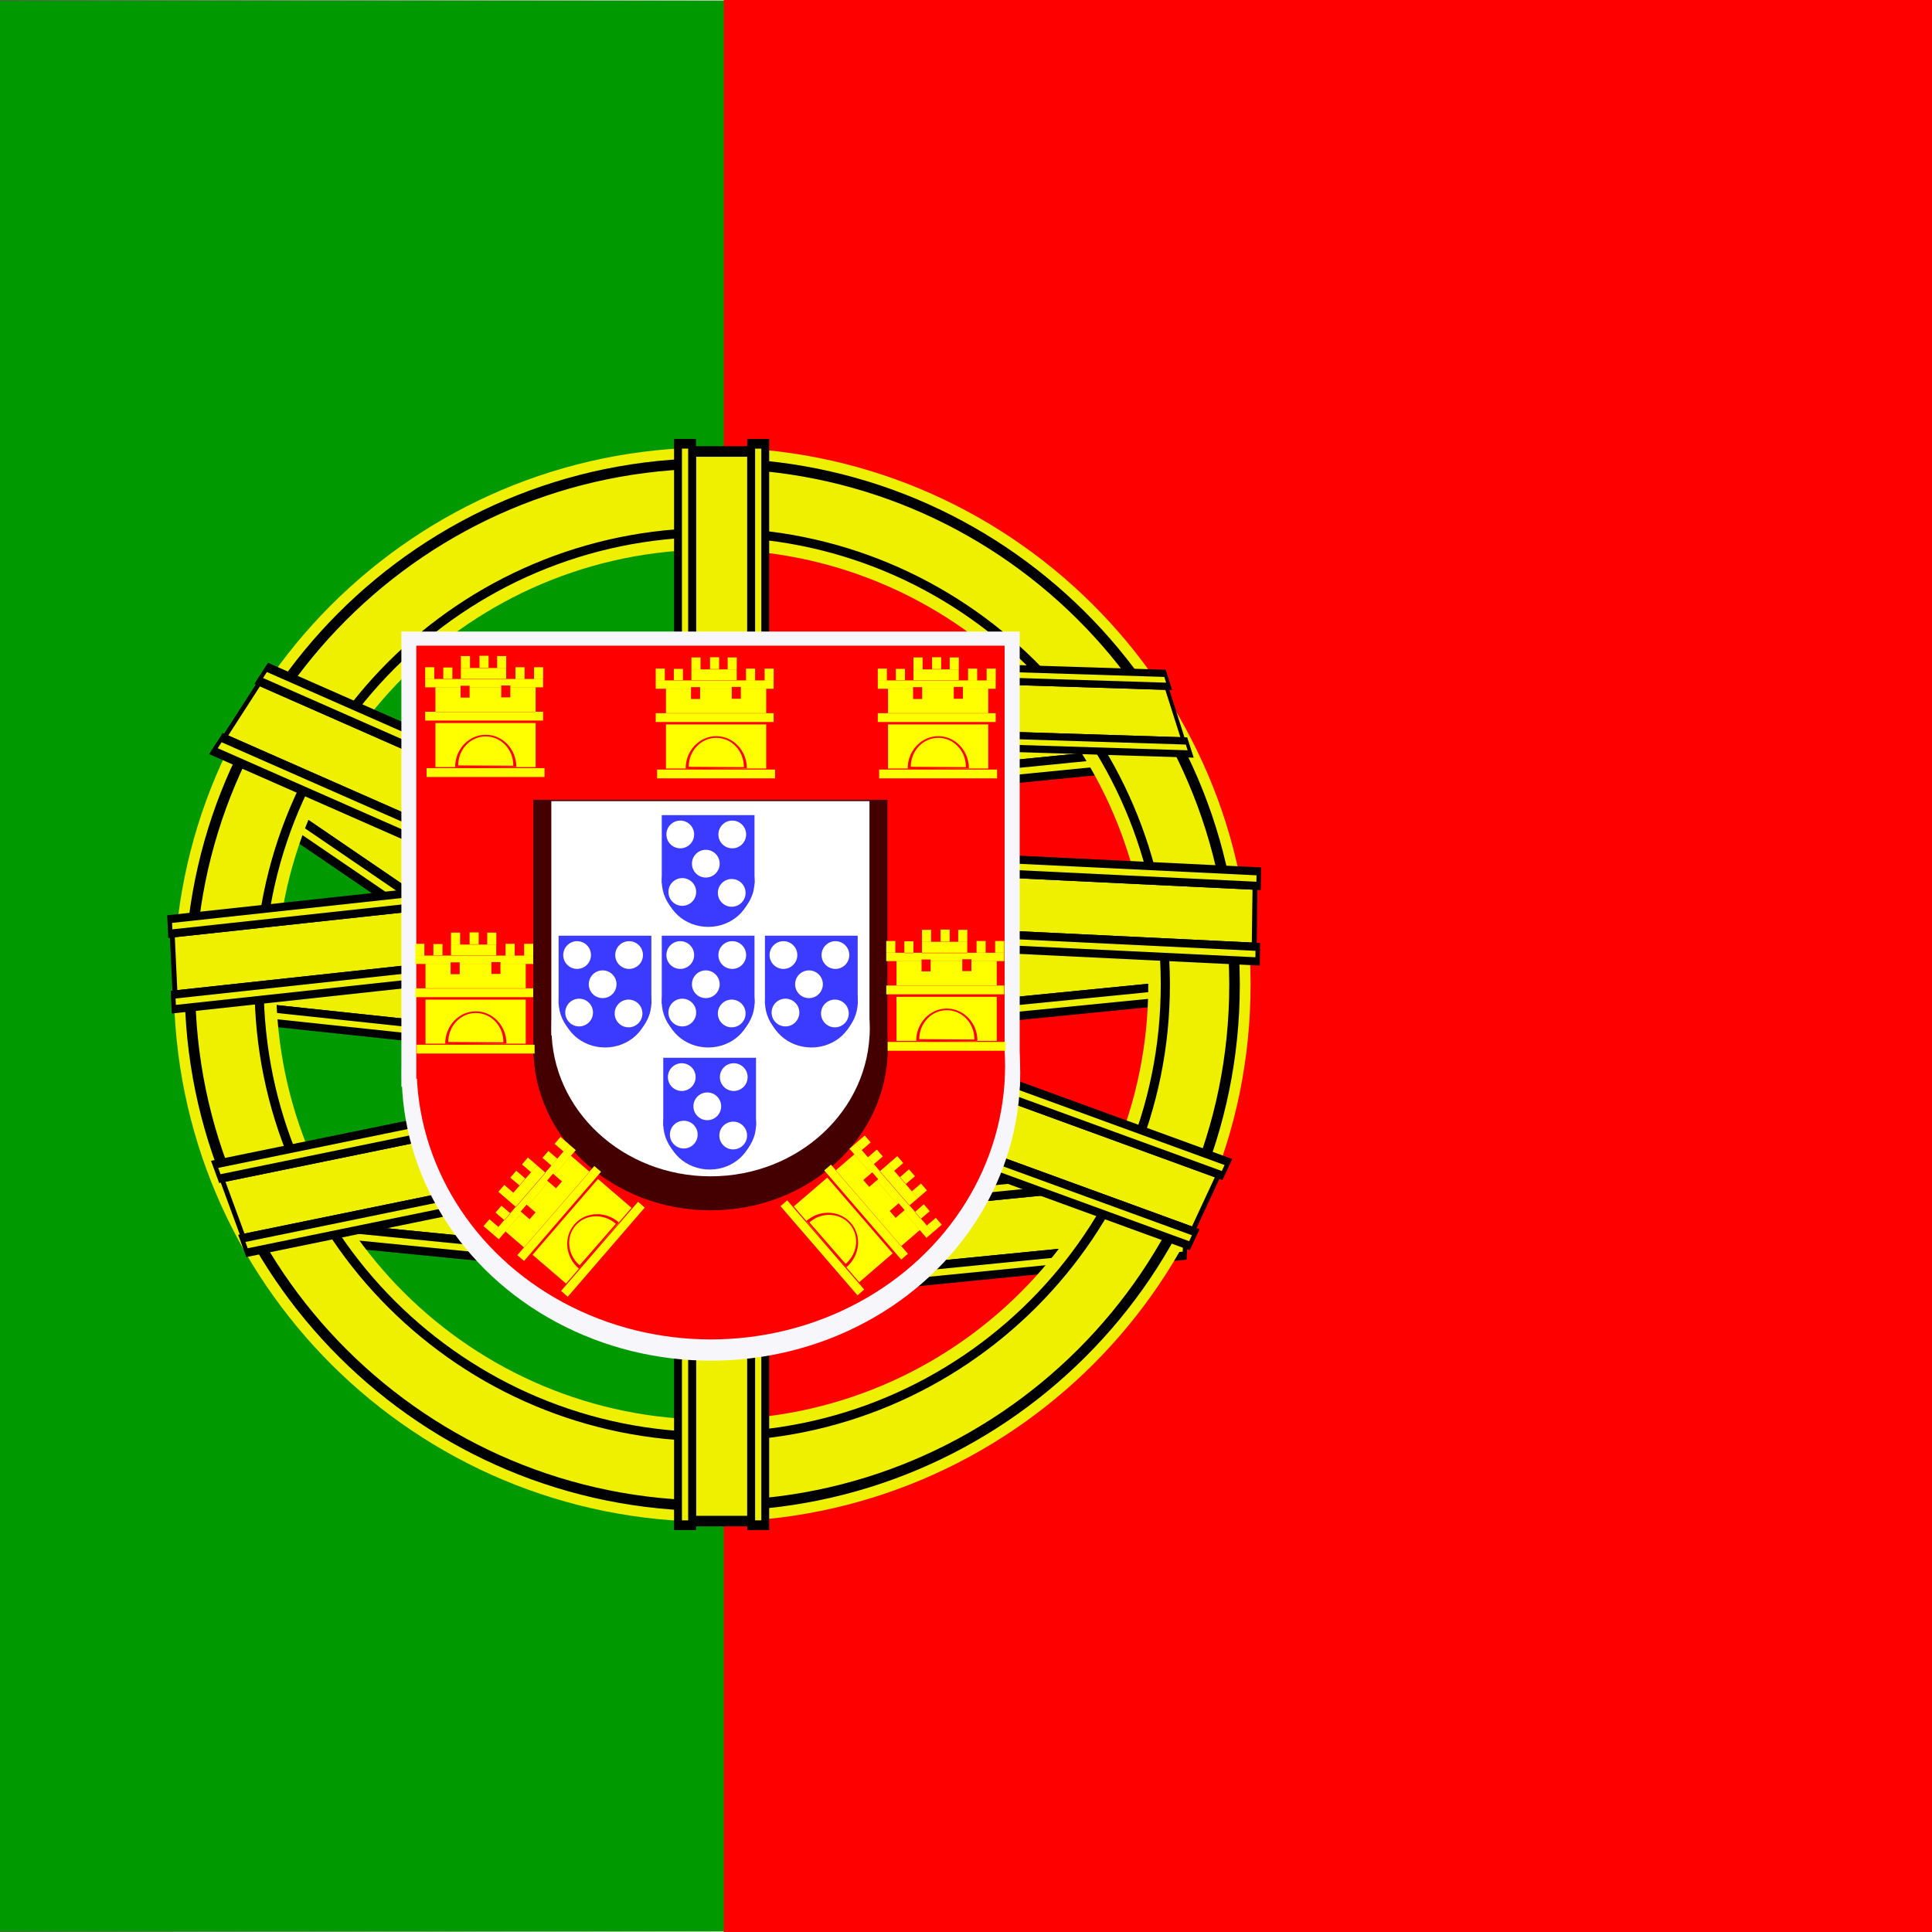 <svg xmlns="http://www.w3.org/2000/svg" height="512" width="512" version="1"><rect width="100%" height="100%" fill="#333333" stroke="none"/><defs><linearGradient id="b" y2="-5035.4" gradientUnits="userSpaceOnUse" y1="-5035.4" gradientTransform="matrix(.08 0 0 .133 -143.77 670.73)" x2="4203.4" x1="359.59"><stop offset="0"/><stop stop-color="#fff" offset="1"/></linearGradient><clipPath id="a"><path fill-opacity=".67" d="M0 0h512v512H0z"/></clipPath></defs><g clip-path="url(#a)"><path stroke="url(#b)" stroke-width=".138" fill="#090" d="M-114.94.065h307.43v511.87h-307.43z"/><path fill-rule="evenodd" fill="red" d="M191.82 0h461.15v512H191.82z"/><g fill-rule="evenodd" stroke-width="1pt"><path d="M175.295 193.867l-.947 19.079 128.254-12.687.947-19.08z"/><path fill="#efef00" d="M176.442 195.967l-.725 14.611 125.738-12.438.725-14.611z"/><path d="M174.634 189.913l-.31 6.262 129.548-12.815.31-6.262z"/><path fill="#efef00" d="M175.673 192.046l-.088 1.774 127.246-12.587.088-1.775z"/><path d="M173.6 210.786l-.311 6.263 129.548-12.815.31-6.262z"/><path fill="#efef00" d="M174.638 212.92l-.088 1.774 127.246-12.588.088-1.774z"/><path d="M194.682 254.795l-.946 19.079 128.254-12.687.946-19.08z"/><path fill="#efef00" d="M195.83 256.895l-.725 14.611 125.738-12.438.724-14.611z"/><path d="M194.022 250.84l-.31 6.263 129.548-12.815.31-6.262z"/><path fill="#efef00" d="M195.06 252.974l-.087 1.774 127.246-12.587.088-1.774z"/><path d="M192.987 271.714l-.31 6.263 129.547-12.815.31-6.262z"/><path fill="#efef00" d="M194.026 273.847l-.088 1.775 127.245-12.587.088-1.775z"/><path d="M186.925 323.458l-.946 19.08 128.254-12.687.946-19.08z"/><path fill="#efef00" d="M188.072 325.559l-.724 14.61 125.738-12.437.724-14.611z"/><path d="M186.265 319.504l-.31 6.263 129.547-12.815.311-6.262z"/><path fill="#efef00" d="M187.304 321.637l-.088 1.775 127.246-12.588.087-1.774z"/><g><path d="M185.23 340.378l-.31 6.262 129.547-12.814.31-6.263z"/><path fill="#efef00" d="M186.269 342.511l-.088 1.774 127.245-12.587.088-1.774z"/></g><g><path d="M202.347 318.623l.946 19.079L75.04 325.015l-.946-19.079z"/><path fill="#efef00" d="M201.2 320.723l.725 14.611-125.739-12.438-.724-14.611z"/><path d="M203.007 314.669l.31 6.262L73.77 308.116l-.31-6.262z"/><path fill="#efef00" d="M201.968 316.802l.088 1.774-127.245-12.587-.088-1.774z"/><g><path d="M204.042 335.543l.311 6.262L74.805 328.99l-.31-6.262z"/><path fill="#efef00" d="M203.004 337.676l.088 1.774-127.246-12.587-.088-1.775z"/></g></g><g><path d="M193.392 263.424l-5.644 17.204-136.757-14.554 5.644-17.203z"/><path fill="#efef00" d="M191.393 265.287l-4.322 13.175-134.074-14.268 4.322-13.175z"/><path d="M195.505 259.88l-1.853 5.646-138.137-14.7 1.852-5.647z"/><path fill="#efef00" d="M193.613 261.775l-.524 1.6-135.683-14.44.525-1.6z"/><g><path d="M189.33 278.702l-1.852 5.646-138.138-14.7L51.193 264z"/><path fill="#efef00" d="M187.439 280.597l-.525 1.6-135.682-14.44.525-1.6z"/></g></g><g><path d="M176.588 260.675l-13.908 14.717-100.57-68.647 13.907-14.717z"/><path fill="#efef00" d="M173.98 261.718l-10.65 11.27-98.599-67.3 10.652-11.27z"/><path d="M180.207 258.02l-4.565 4.83-101.585-69.34 4.565-4.83z"/><path fill="#efef00" d="M177.667 259.137l-1.293 1.369-99.78-68.107 1.293-1.37z"/><g><path d="M164.99 274.121l-4.564 4.831-101.585-69.34 4.564-4.83z"/><path fill="#efef00" d="M162.451 275.239l-1.293 1.368-99.78-68.107 1.293-1.369z"/></g></g><g><path d="M304.306 260.935c.049 63.648-51.68 115.303-115.468 115.303-63.79.101-115.602-51.472-115.653-115.118-.154-63.65 51.493-115.386 115.282-115.489 63.79-.202 115.684 51.29 115.84 114.933.002.129.002.238.002.367zm27.108 0c.06 78.578-63.803 142.346-142.55 142.346-78.753.125-142.727-63.547-142.779-142.12-.19-78.58 63.572-142.45 142.324-142.573 78.753-.25 142.819 63.321 143.005 141.893.003.16.003.294.003.454z" fill="#efef00"/><path d="M328.56 260.938c.06 77.006-62.526 139.5-139.7 139.5-77.178.121-139.87-62.277-139.932-139.278-.186-77.008 62.302-139.6 139.487-139.722 77.179-.244 139.963 62.055 140.145 139.055.004.157.004.29.004.445zm-2.796 0c.058 75.466-61.276 136.712-136.906 136.712-75.634.119-137.067-61.03-137.128-136.5-.183-75.468 61.054-136.813 136.693-136.934 75.635-.24 137.159 60.812 137.341 136.277.003.154.003.283.003.436z"/><path d="M310.036 260.933c.051 66.804-54.242 121.018-121.19 121.018-66.954.106-121.34-54.025-121.393-120.825-.162-66.805 54.047-121.105 121.006-121.21 66.953-.212 121.42 53.833 121.577 120.632.003.136.003.25.003.385zm-2.425 0c.05 65.468-53.158 118.6-118.768 118.6-65.613.103-118.907-52.945-118.96-118.416-.159-65.468 52.965-118.686 118.583-118.792 65.614-.208 118.986 52.756 119.145 118.223.002.133.002.245.002.377z"/></g><g><path d="M182.39 118.24h17.718v286.274h-17.719z"/><path fill="#efef00" d="M184.455 121.046h13.57v280.659h-13.57z"/><path d="M178.638 116.319h5.816v289.163h-5.816z"/><path fill="#efef00" d="M180.725 118.886h1.647V402.91h-1.647z"/><g><path d="M198.023 116.319h5.816v289.163h-5.816z"/><path fill="#efef00" d="M200.11 118.886h1.647V402.91h-1.647z"/></g></g><g><path d="M183.991 285.455l6.58 17.937-126.246 25.88-6.58-17.937z"/><path fill="#efef00" d="M183.52 287.8l5.04 13.736L64.79 326.91l-5.04-13.737z"/><path d="M183.445 281.483l2.16 5.888-127.521 26.141-2.16-5.887z"/><path fill="#efef00" d="M183.088 283.828l.612 1.668-125.255 25.677-.612-1.668z"/><g><path d="M190.645 301.108l2.16 5.887-127.521 26.142-2.16-5.888z"/><path fill="#efef00" d="M190.287 303.452l.612 1.668-125.254 25.677-.612-1.668z"/></g></g><g><path d="M177.3 232.037l.853 18.303L45.79 264.684l-.853-18.303z"/><path fill="#efef00" d="M176.102 234.312l.653 14.017L46.988 262.39l-.654-14.017z"/><path d="M178.007 228.066l.28 6.008-133.7 14.488-.28-6.008z"/><path fill="#efef00" d="M176.92 230.35l.08 1.702-131.324 14.231-.08-1.702z"/><g><path d="M178.941 248.09l.28 6.008-133.7 14.489-.28-6.008z"/><path fill="#efef00" d="M177.855 250.375l.079 1.702-131.324 14.23-.08-1.701z"/></g></g><g><path d="M180.547 228.512l-10.97 17.01-111.474-49.095 10.97-17.011z"/><path fill="#efef00" d="M178.175 230.014l-8.4 13.027-109.289-48.133 8.402-13.027z"/><path d="M183.618 225.24l-3.6 5.583-112.6-49.591 3.6-5.584z"/><path fill="#efef00" d="M181.326 226.803l-1.02 1.582-110.598-48.71 1.02-1.582z"/><g><path d="M171.616 243.851l-3.6 5.583-112.6-49.591 3.6-5.584z"/><path fill="#efef00" d="M169.324 245.414l-1.02 1.582-110.598-48.71 1.02-1.582z"/></g></g><g><path d="M333.26 233.7l-.237 18.293-133.03-6.447.238-18.293z"/><path fill="#efef00" d="M331.928 235.77l-.182 14.009-130.42-6.32.183-14.01z"/><path d="M334.203 229.871l-.078 6.004-134.372-6.512.078-6.004z"/><path fill="#efef00" d="M332.982 231.967l-.022 1.701-131.984-6.396.022-1.701z"/><g><path d="M333.943 249.884l-.078 6.004-134.371-6.512.078-6.004z"/><path fill="#efef00" d="M332.722 251.98l-.022 1.702-131.983-6.397.022-1.7z"/></g></g><g><path d="M309.29 180.938l5.211 16.38-109.838-3.458-5.212-16.38z"/><path fill="#efef00" d="M308.82 182.814l3.992 12.545-107.684-3.39-3.992-12.545z"/><path d="M308.923 177.493l1.71 5.377-110.946-3.493-1.71-5.377z"/><path fill="#efef00" d="M308.551 179.391l.485 1.523-108.975-3.43-.484-1.524z"/><g><path d="M314.625 195.415l1.711 5.376-110.947-3.493-1.71-5.376z"/><path fill="#efef00" d="M314.254 197.313l.485 1.523-108.975-3.431-.485-1.523z"/></g></g><g><path d="M324.062 310.45l-7.91 17-122.443-44.675 7.91-17z"/><path fill="#efef00" d="M321.94 311.995l-6.059 13.018-120.04-43.799 6.057-13.018z"/><path d="M326.558 307.151l-2.596 5.58-123.679-45.126 2.597-5.58z"/><path fill="#efef00" d="M324.529 308.753l-.736 1.58-121.48-44.324.735-1.58z"/><g><path d="M317.904 325.75l-2.596 5.58-123.679-45.126 2.596-5.58z"/><path fill="#efef00" d="M315.874 327.351l-.735 1.58-121.48-44.323.735-1.58z"/></g></g><g><g fill="#f6f6fb"><g transform="matrix(.103 0 0 .103 194.011 903.507)"><path d="M-850.89-7147h1590.9v1171.1h-1590.9z"/><ellipse transform="matrix(1.075 0 0 1.063 -3130.4 -10547)" cx="2861.4" rx="740.21" cy="4267.3" ry="696.02"/></g><g transform="matrix(.103 0 0 .103 -421.99 546.548)"><path d="M5478.8-3340.7h859.09v632.38H5478.8z"/><ellipse transform="matrix(.58 0 0 .574 4247.9 -5088.5)" cx="2861.4" rx="740.21" cy="4267.3" ry="696.02"/></g></g><g fill="red"><g transform="matrix(.098 0 0 .098 193.712 871.517)"><path d="M-850.89-7147h1590.9v1171.1h-1590.9z"/><ellipse transform="matrix(1.075 0 0 1.063 -3130.4 -10547)" cx="2861.4" rx="740.21" cy="4267.3" ry="696.02"/></g><g transform="matrix(.098 0 0 .098 -391.49 532.406)"><path d="M5478.8-3340.7h859.09v632.38H5478.8z"/><ellipse transform="matrix(.58 0 0 .574 4247.9 -5088.5)" cx="2861.4" rx="740.21" cy="4267.3" ry="696.02"/></g></g><g fill="#400"><g transform="matrix(.059 0 0 .058 191.522 626.471)"><path d="M-850.89-7147h1590.9v1171.1h-1590.9z"/><ellipse transform="matrix(1.075 0 0 1.063 -3130.4 -10547)" cx="2861.4" rx="740.21" cy="4267.3" ry="696.02"/></g><g transform="matrix(.059 0 0 .058 -157.75 424.076)"><path d="M5478.8-3340.7h859.09v632.38H5478.8z"/><ellipse transform="matrix(.58 0 0 .574 4247.9 -5088.5)" cx="2861.4" rx="740.21" cy="4267.3" ry="696.02"/></g></g><g fill="#fff"><g transform="matrix(.053 0 0 .053 191.202 591.1)"><path d="M-850.89-7147h1590.9v1171.1h-1590.9z"/><ellipse transform="matrix(1.075 0 0 1.063 -3130.4 -10547)" cx="2861.4" rx="740.21" cy="4267.3" ry="696.02"/></g><g transform="matrix(.053 0 0 .053 -124.018 408.438)"><path d="M5478.8-3340.7h859.09v632.38H5478.8z"/><ellipse transform="matrix(.58 0 0 .574 4247.9 -5088.5)" cx="2861.4" rx="740.21" cy="4267.3" ry="696.02"/></g></g><g transform="matrix(.103 0 0 .103 -117.945 477.278)"><g fill="#3b3bff"><g transform="matrix(.15 0 0 .15 2979.24 -840.14)"><path d="M-850.89-7147h1590.9v1171.1h-1590.9z"/><ellipse transform="matrix(1.075 0 0 1.063 -3130.4 -10547)" cx="2861.4" rx="740.21" cy="4267.3" ry="696.02"/></g><g transform="matrix(.15 0 0 .15 2084.67 -1359.68)"><path d="M5478.8-3340.7h859.09v632.38H5478.8z"/><ellipse transform="matrix(.58 0 0 .574 4247.9 -5088.5)" cx="2861.4" rx="740.21" cy="4267.3" ry="696.02"/></g><g><g transform="matrix(.14 0 0 .14 2978.805 -886.7)"><path d="M-850.89-7147h1590.9v1171.1h-1590.9z"/><ellipse transform="matrix(1.075 0 0 1.063 -3130.4 -10547)" cx="2861.4" rx="740.21" cy="4267.3" ry="696.02"/></g><g transform="matrix(.14 0 0 .14 2128.964 -1380.263)"><path d="M5478.8-3340.7h859.09v632.38H5478.8z"/><ellipse transform="matrix(.58 0 0 .574 4247.9 -5088.5)" cx="2861.4" rx="740.21" cy="4267.3" ry="696.02"/></g><g transform="matrix(.085 0 0 .085 2975.625 -1243.355)"><path d="M-850.89-7147h1590.9v1171.1h-1590.9z"/><ellipse transform="matrix(1.075 0 0 1.063 -3130.4 -10547)" cx="2861.4" rx="740.21" cy="4267.3" ry="696.02"/></g><g transform="matrix(.085 0 0 .085 2468.404 -1537.934)"><path d="M5478.8-3340.7h859.09v632.38H5478.8z"/><ellipse transform="matrix(.58 0 0 .574 4247.9 -5088.5)" cx="2861.4" rx="740.21" cy="4267.3" ry="696.02"/></g><g><g transform="matrix(.077 0 0 .077 2975.16 -1294.835)"><path d="M-850.89-7147h1590.9v1171.1h-1590.9z"/><ellipse transform="matrix(1.075 0 0 1.063 -3130.4 -10547)" cx="2861.4" rx="740.21" cy="4267.3" ry="696.02"/></g><g transform="matrix(.077 0 0 .077 2517.39 -1560.694)"><path d="M5478.8-3340.7h859.09v632.38H5478.8z"/><ellipse transform="matrix(.58 0 0 .574 4247.9 -5088.5)" cx="2861.4" rx="740.21" cy="4267.3" ry="696.02"/></g></g></g></g><ellipse fill="#fff" transform="translate(-3.782 -7.563)" cx="2903" rx="35.688" cy="-1854.9" ry="35.688"/><ellipse fill="#fff" transform="translate(129.99 -7.563)" cx="2903" rx="35.688" cy="-1854.9" ry="35.688"/><ellipse fill="#fff" transform="translate(61.922 67.595)" cx="2903" rx="35.688" cy="-1854.9" ry="35.688"/><ellipse fill="#fff" transform="translate(1.418 140.39)" cx="2903" rx="35.688" cy="-1854.9" ry="35.688"/><ellipse fill="#fff" transform="translate(128.57 142.75)" cx="2903" rx="35.688" cy="-1854.9" ry="35.688"/></g><path d="M112.68 188.623v2.338h31.248v-2.338H112.68zm2.712-6.452v6.509h26.56v-6.509h-26.56zm-2.344 21.397v2.339h31.248v-2.339h-31.248zm8.374-.723c-.003-4.245 3.266-7.69 7.298-7.69 4.032-.007 7.306 3.433 7.31 7.678v.096m-15.42.339c-.004-4.717 3.63-8.545 8.109-8.545 4.48-.008 8.118 3.814 8.121 8.531v.106m-21.448-11.758v11.691h26.56v-11.69h-26.56zm-2.713-11.66v2.21h31.248v-2.21h-31.248zm-.002-3.12v3.141h2.407v-3.141h-2.407zm28.855 0v3.141h2.407v-3.141h-2.407zm-24.056.063v3.141h2.407v-3.141h-2.407zm19.13-.064v3.142h2.408v-3.142h-2.407zm-14.459-2.96v3.141h2.408v-3.141h-2.408zm9.598-.001v3.142h2.407v-3.142h-2.407zm-4.673-.063v3.142h2.408v-3.142h-2.408zm-4.931 3.228v3.003h11.997v-3.003H122.14z" fill="#ff0"/><g fill="red"><path d="M122.043 181.73h2.407v3.14h-2.407zM132.84 181.665h2.407v3.142h-2.407z"/></g><path d="M232.621 188.997v2.338h31.247v-2.338h-31.247zm2.711-6.452v6.509h26.56v-6.509h-26.56zm-2.343 21.398v2.338h31.247v-2.338H232.99zm8.373-.724c-.003-4.245 3.267-7.69 7.298-7.69 4.032-.007 7.307 3.433 7.31 7.678v.096m-15.42.339c-.003-4.717 3.63-8.545 8.11-8.545 4.479-.008 8.117 3.814 8.12 8.531v.107m-21.448-11.759v11.692h26.56v-11.692h-26.56zm-2.712-11.66v2.21h31.247v-2.21H232.62zm-.003-3.12v3.141h2.408v-3.141h-2.408zm28.855 0v3.141h2.408v-3.141h-2.408zm-24.056.063v3.142h2.407v-3.142h-2.407zm19.131-.064v3.142h2.408v-3.142h-2.408zm-14.46-2.96v3.141h2.408v-3.141h-2.407zm9.598 0v3.14h2.408v-3.14h-2.408zm-4.672-.064v3.142h2.407v-3.142h-2.407zm-4.932 3.228v3.003h11.997V177.4h-11.997z" fill="#ff0"/><g fill="red"><path d="M241.973 182.103h2.407v3.142h-2.407zM252.77 182.04h2.407v3.14h-2.407z"/></g><path d="M173.777 188.997v2.338h31.247v-2.338h-31.247zm2.71-6.452v6.509h26.56v-6.509h-26.56zm-2.343 21.398v2.338h31.248v-2.338h-31.248zm8.374-.724c-.003-4.245 3.266-7.69 7.298-7.69 4.032-.007 7.306 3.433 7.31 7.678v.096m-15.42.339c-.003-4.717 3.63-8.545 8.109-8.545 4.48-.008 8.118 3.814 8.121 8.531v.107m-21.448-11.759v11.692h26.56v-11.692h-26.56zm-2.712-11.66v2.21h31.247v-2.21h-31.247zm-.003-3.12v3.141h2.407v-3.141h-2.407zm28.855 0v3.141h2.407v-3.141h-2.407zm-24.056.063v3.142h2.407v-3.142h-2.407zm19.13-.064v3.142h2.408v-3.142h-2.407zm-14.459-2.96v3.141h2.408v-3.141h-2.408zm9.598 0v3.14h2.407v-3.14h-2.407zm-4.673-.064v3.142h2.408v-3.142h-2.408zm-4.931 3.228v3.003h11.997V177.4h-11.997z" fill="#ff0"/><g fill="red"><path d="M183.129 182.103h2.407v3.142h-2.407zM193.925 182.04h2.408v3.14h-2.408z"/></g><path d="M110.057 261.918v2.338h31.247v-2.338h-31.247zm2.711-6.452v6.509h26.56v-6.509h-26.56zm-2.343 21.398v2.338h31.247v-2.338h-31.247zm8.373-.724c-.003-4.245 3.267-7.69 7.298-7.69 4.032-.007 7.307 3.433 7.31 7.678v.096m-15.42.34c-.003-4.718 3.63-8.546 8.11-8.546 4.479-.007 8.117 3.815 8.12 8.531v.107m-21.448-11.758v11.69h26.56v-11.69h-26.56zm-2.712-11.662v2.212h31.247v-2.212h-31.247zm-.003-3.12v3.143h2.408v-3.142h-2.408zm28.855 0v3.143h2.408v-3.142h-2.408zm-24.056.064v3.142h2.407v-3.142h-2.407zm19.131-.064v3.142h2.408v-3.142h-2.408zm-14.46-2.96v3.142h2.408v-3.142h-2.407zm9.598 0v3.14h2.408v-3.14h-2.408zm-4.672-.064v3.142h2.407v-3.142h-2.407zm-4.932 3.228v3.004h11.997v-3.004h-11.997z" fill="#ff0"/><g fill="red"><path d="M119.42 255.03h2.407v3.141h-2.408zM130.216 254.966h2.408v3.141h-2.408z"/></g><path d="M234.873 261.176v2.338h31.247v-2.338h-31.247zm2.71-6.452v6.509h26.56v-6.509h-26.56zm-2.343 21.398v2.338h31.248v-2.338H235.24zm8.374-.724c-.003-4.245 3.266-7.69 7.298-7.69 4.032-.007 7.306 3.433 7.31 7.678v.096m-15.42.34c-.003-4.718 3.63-8.546 8.109-8.546 4.48-.007 8.118 3.815 8.122 8.531v.107m-21.45-11.758v11.69h26.56v-11.69h-26.56zm-2.711-11.662v2.212h31.247v-2.212h-31.247zm-.003-3.12v3.143h2.407v-3.142h-2.407zm28.855 0v3.143h2.407v-3.142h-2.407zm-24.056.064v3.142h2.407v-3.142h-2.407zm19.131-.064v3.142h2.407v-3.142H258.8zm-14.46-2.96v3.142h2.408v-3.142h-2.408zm9.598 0v3.14h2.407v-3.14h-2.407zm-4.673-.064v3.142h2.408v-3.142h-2.408zm-4.931 3.228v3.004h11.997v-3.004h-11.997z" fill="#ff0"/><g fill="red"><path d="M244.225 254.277h2.407v3.142h-2.407zM255.021 254.213h2.408v3.142h-2.408z"/></g><path d="M137.103 332.633l1.775 1.526 20.397-23.62-1.775-1.526-20.397 23.62zm-3.129-6.261l4.942 4.248 17.337-20.076-4.942-4.248-17.337 20.076zm14.717 15.738l1.775 1.527 20.397-23.62-1.775-1.526-20.397 23.62zm4.916-6.801c-3.225-2.769-3.706-7.489-1.075-10.536 2.627-3.052 7.376-3.282 10.601-.514l.073.063m-9.808 11.877c-3.583-3.077-4.119-8.321-1.195-11.707 2.919-3.391 8.196-3.647 11.78-.57.028.024.052.044.08.07m-22.928 8.536l8.877 7.632 17.337-20.077-8.877-7.631-17.337 20.076zm-10.625-5.562l1.68 1.444 20.397-23.62-1.68-1.443-20.397 23.62zm-2.37-2.034l2.386 2.051 1.571-1.82-2.385-2.05-1.572 1.82zm18.836-21.81l2.385 2.05 1.571-1.82-2.385-2.05-1.571 1.82zm-15.655 18.224l2.385 2.05 1.571-1.819-2.385-2.05-1.571 1.82zm12.44-14.503l2.385 2.051 1.571-1.82-2.385-2.05-1.572 1.82zm-11.687 8.998l2.385 2.05 1.572-1.82-2.385-2.05-1.572 1.82zm6.264-7.255l2.386 2.05 1.571-1.82-2.385-2.05-1.572 1.82zm-3.097 3.49l2.385 2.051 1.571-1.82-2.385-2.05-1.571 1.82zm-.769 5.835l2.28 1.96 7.832-9.068-2.28-1.96-7.832 9.068z" fill="#ff0"/><g fill="red"><path d="M137.975 321.062l1.572-1.82 2.385 2.051-1.572 1.82zM144.974 312.86l1.572-1.82 2.385 2.05-1.571 1.82z"/></g><path d="M240.608 332.262l-1.775 1.526-20.397-23.62 1.775-1.526 20.397 23.62zm3.129-6.261l-4.942 4.248-17.337-20.076 4.941-4.248L243.737 326zm-14.717 15.738l-1.775 1.527-20.397-23.62 1.775-1.526 20.397 23.62zm-4.917-6.801c3.226-2.769 3.707-7.489 1.076-10.536-2.627-3.052-7.376-3.282-10.601-.514l-.073.063m9.808 11.877c3.583-3.077 4.118-8.321 1.194-11.707-2.918-3.392-8.195-3.647-11.779-.57a7.31 7.31 0 0 0-.08.069m22.928 8.537l-8.877 7.632-17.337-20.077 8.877-7.631 17.337 20.076zm10.624-5.562l-1.679 1.444-20.397-23.62 1.68-1.443 20.396 23.62zm2.37-2.034l-2.385 2.051-1.571-1.82 2.385-2.05 1.572 1.82zm-18.835-21.81l-2.385 2.05-1.572-1.82 2.386-2.05 1.571 1.82zm15.655 18.224l-2.385 2.05-1.572-1.819 2.386-2.05 1.571 1.82zm-12.44-14.503l-2.385 2.051-1.571-1.82 2.385-2.05 1.571 1.82zm11.687 8.998l-2.386 2.05-1.571-1.82 2.385-2.05 1.572 1.82zm-6.265-7.255l-2.385 2.05-1.571-1.82 2.385-2.05 1.571 1.82zm3.098 3.49l-2.385 2.051-1.572-1.82 2.386-2.05 1.571 1.82zm.769 5.835l-2.28 1.96-7.832-9.068 2.28-1.96 7.832 9.068z" fill="#ff0"/><g fill="red"><path d="M239.735 320.691l-1.572-1.82-2.385 2.051 1.571 1.82zM232.735 312.488l-1.571-1.82-2.385 2.051 1.571 1.82z"/></g><g><g transform="matrix(.103 0 0 .103 -118.34 412.973)"><g fill="#3b3bff"><g transform="matrix(.15 0 0 .15 2979.24 -840.14)"><path d="M-850.89-7147h1590.9v1171.1h-1590.9z"/><ellipse transform="matrix(1.075 0 0 1.063 -3130.4 -10547)" cx="2861.4" rx="740.21" cy="4267.3" ry="696.02"/></g><g transform="matrix(.15 0 0 .15 2084.67 -1359.68)"><path d="M5478.8-3340.7h859.09v632.38H5478.8z"/><ellipse transform="matrix(.58 0 0 .574 4247.9 -5088.5)" cx="2861.4" rx="740.21" cy="4267.3" ry="696.02"/></g><g><g transform="matrix(.14 0 0 .14 2978.805 -886.7)"><path d="M-850.89-7147h1590.9v1171.1h-1590.9z"/><ellipse transform="matrix(1.075 0 0 1.063 -3130.4 -10547)" cx="2861.4" rx="740.21" cy="4267.3" ry="696.02"/></g><g transform="matrix(.14 0 0 .14 2128.964 -1380.263)"><path d="M5478.8-3340.7h859.09v632.38H5478.8z"/><ellipse transform="matrix(.58 0 0 .574 4247.9 -5088.5)" cx="2861.4" rx="740.21" cy="4267.3" ry="696.02"/></g><g transform="matrix(.085 0 0 .085 2975.625 -1243.355)"><path d="M-850.89-7147h1590.9v1171.1h-1590.9z"/><ellipse transform="matrix(1.075 0 0 1.063 -3130.4 -10547)" cx="2861.4" rx="740.21" cy="4267.3" ry="696.02"/></g><g transform="matrix(.085 0 0 .085 2468.404 -1537.934)"><path d="M5478.8-3340.7h859.09v632.38H5478.8z"/><ellipse transform="matrix(.58 0 0 .574 4247.9 -5088.5)" cx="2861.4" rx="740.21" cy="4267.3" ry="696.02"/></g><g><g transform="matrix(.077 0 0 .077 2975.16 -1294.835)"><path d="M-850.89-7147h1590.9v1171.1h-1590.9z"/><ellipse transform="matrix(1.075 0 0 1.063 -3130.4 -10547)" cx="2861.4" rx="740.21" cy="4267.3" ry="696.02"/></g><g transform="matrix(.077 0 0 .077 2517.39 -1560.694)"><path d="M5478.8-3340.7h859.09v632.38H5478.8z"/><ellipse transform="matrix(.58 0 0 .574 4247.9 -5088.5)" cx="2861.4" rx="740.21" cy="4267.3" ry="696.02"/></g></g></g></g><ellipse fill="#fff" transform="translate(-3.782 -7.563)" cx="2903" rx="35.688" cy="-1854.9" ry="35.688"/><ellipse fill="#fff" transform="translate(129.99 -7.563)" cx="2903" rx="35.688" cy="-1854.9" ry="35.688"/><ellipse fill="#fff" transform="translate(61.922 67.595)" cx="2903" rx="35.688" cy="-1854.9" ry="35.688"/><ellipse fill="#fff" transform="translate(1.418 140.39)" cx="2903" rx="35.688" cy="-1854.9" ry="35.688"/><ellipse fill="#fff" transform="translate(128.57 142.75)" cx="2903" rx="35.688" cy="-1854.9" ry="35.688"/></g><g transform="matrix(.103 0 0 .103 -118.34 444.93)"><g fill="#3b3bff"><g transform="matrix(.15 0 0 .15 2979.24 -840.14)"><path d="M-850.89-7147h1590.9v1171.1h-1590.9z"/><ellipse transform="matrix(1.075 0 0 1.063 -3130.4 -10547)" cx="2861.4" rx="740.21" cy="4267.3" ry="696.02"/></g><g transform="matrix(.15 0 0 .15 2084.67 -1359.68)"><path d="M5478.8-3340.7h859.09v632.38H5478.8z"/><ellipse transform="matrix(.58 0 0 .574 4247.9 -5088.5)" cx="2861.4" rx="740.21" cy="4267.3" ry="696.02"/></g><g><g transform="matrix(.14 0 0 .14 2978.805 -886.7)"><path d="M-850.89-7147h1590.9v1171.1h-1590.9z"/><ellipse transform="matrix(1.075 0 0 1.063 -3130.4 -10547)" cx="2861.4" rx="740.21" cy="4267.3" ry="696.02"/></g><g transform="matrix(.14 0 0 .14 2128.964 -1380.263)"><path d="M5478.8-3340.7h859.09v632.38H5478.8z"/><ellipse transform="matrix(.58 0 0 .574 4247.9 -5088.5)" cx="2861.4" rx="740.21" cy="4267.3" ry="696.02"/></g><g transform="matrix(.085 0 0 .085 2975.625 -1243.355)"><path d="M-850.89-7147h1590.9v1171.1h-1590.9z"/><ellipse transform="matrix(1.075 0 0 1.063 -3130.4 -10547)" cx="2861.4" rx="740.21" cy="4267.3" ry="696.02"/></g><g transform="matrix(.085 0 0 .085 2468.404 -1537.934)"><path d="M5478.8-3340.7h859.09v632.38H5478.8z"/><ellipse transform="matrix(.58 0 0 .574 4247.9 -5088.5)" cx="2861.4" rx="740.21" cy="4267.3" ry="696.02"/></g><g><g transform="matrix(.077 0 0 .077 2975.16 -1294.835)"><path d="M-850.89-7147h1590.9v1171.1h-1590.9z"/><ellipse transform="matrix(1.075 0 0 1.063 -3130.4 -10547)" cx="2861.4" rx="740.21" cy="4267.3" ry="696.02"/></g><g transform="matrix(.077 0 0 .077 2517.39 -1560.694)"><path d="M5478.8-3340.7h859.09v632.38H5478.8z"/><ellipse transform="matrix(.58 0 0 .574 4247.9 -5088.5)" cx="2861.4" rx="740.21" cy="4267.3" ry="696.02"/></g></g></g></g><ellipse fill="#fff" transform="translate(-3.782 -7.563)" cx="2903" rx="35.688" cy="-1854.9" ry="35.688"/><ellipse fill="#fff" transform="translate(129.99 -7.563)" cx="2903" rx="35.688" cy="-1854.9" ry="35.688"/><ellipse fill="#fff" transform="translate(61.922 67.595)" cx="2903" rx="35.688" cy="-1854.9" ry="35.688"/><ellipse fill="#fff" transform="translate(1.418 140.39)" cx="2903" rx="35.688" cy="-1854.9" ry="35.688"/><ellipse fill="#fff" transform="translate(128.57 142.75)" cx="2903" rx="35.688" cy="-1854.9" ry="35.688"/></g><g transform="matrix(.103 0 0 .103 -90.998 444.93)"><g fill="#3b3bff"><g transform="matrix(.15 0 0 .15 2979.24 -840.14)"><path d="M-850.89-7147h1590.9v1171.1h-1590.9z"/><ellipse transform="matrix(1.075 0 0 1.063 -3130.4 -10547)" cx="2861.4" rx="740.21" cy="4267.3" ry="696.02"/></g><g transform="matrix(.15 0 0 .15 2084.67 -1359.68)"><path d="M5478.8-3340.7h859.09v632.38H5478.8z"/><ellipse transform="matrix(.58 0 0 .574 4247.9 -5088.5)" cx="2861.4" rx="740.21" cy="4267.3" ry="696.02"/></g><g><g transform="matrix(.14 0 0 .14 2978.805 -886.7)"><path d="M-850.89-7147h1590.9v1171.1h-1590.9z"/><ellipse transform="matrix(1.075 0 0 1.063 -3130.4 -10547)" cx="2861.4" rx="740.21" cy="4267.3" ry="696.02"/></g><g transform="matrix(.14 0 0 .14 2128.964 -1380.263)"><path d="M5478.8-3340.7h859.09v632.38H5478.8z"/><ellipse transform="matrix(.58 0 0 .574 4247.9 -5088.5)" cx="2861.4" rx="740.21" cy="4267.3" ry="696.02"/></g><g transform="matrix(.085 0 0 .085 2975.625 -1243.355)"><path d="M-850.89-7147h1590.9v1171.1h-1590.9z"/><ellipse transform="matrix(1.075 0 0 1.063 -3130.4 -10547)" cx="2861.4" rx="740.21" cy="4267.3" ry="696.02"/></g><g transform="matrix(.085 0 0 .085 2468.404 -1537.934)"><path d="M5478.8-3340.7h859.09v632.38H5478.8z"/><ellipse transform="matrix(.58 0 0 .574 4247.9 -5088.5)" cx="2861.4" rx="740.21" cy="4267.3" ry="696.02"/></g><g><g transform="matrix(.077 0 0 .077 2975.16 -1294.835)"><path d="M-850.89-7147h1590.9v1171.1h-1590.9z"/><ellipse transform="matrix(1.075 0 0 1.063 -3130.4 -10547)" cx="2861.4" rx="740.21" cy="4267.3" ry="696.02"/></g><g transform="matrix(.077 0 0 .077 2517.39 -1560.694)"><path d="M5478.8-3340.7h859.09v632.38H5478.8z"/><ellipse transform="matrix(.58 0 0 .574 4247.9 -5088.5)" cx="2861.4" rx="740.21" cy="4267.3" ry="696.02"/></g></g></g></g><ellipse fill="#fff" transform="translate(-3.782 -7.563)" cx="2903" rx="35.688" cy="-1854.9" ry="35.688"/><ellipse fill="#fff" transform="translate(129.99 -7.563)" cx="2903" rx="35.688" cy="-1854.9" ry="35.688"/><ellipse fill="#fff" transform="translate(61.922 67.595)" cx="2903" rx="35.688" cy="-1854.9" ry="35.688"/><ellipse fill="#fff" transform="translate(1.418 140.39)" cx="2903" rx="35.688" cy="-1854.9" ry="35.688"/><ellipse fill="#fff" transform="translate(128.57 142.75)" cx="2903" rx="35.688" cy="-1854.9" ry="35.688"/></g><g transform="matrix(.103 0 0 .103 -145.68 444.93)"><g fill="#3b3bff"><g transform="matrix(.15 0 0 .15 2979.24 -840.14)"><path d="M-850.89-7147h1590.9v1171.1h-1590.9z"/><ellipse transform="matrix(1.075 0 0 1.063 -3130.4 -10547)" cx="2861.4" rx="740.21" cy="4267.3" ry="696.02"/></g><g transform="matrix(.15 0 0 .15 2084.67 -1359.68)"><path d="M5478.8-3340.7h859.09v632.38H5478.8z"/><ellipse transform="matrix(.58 0 0 .574 4247.9 -5088.5)" cx="2861.4" rx="740.21" cy="4267.3" ry="696.02"/></g><g><g transform="matrix(.14 0 0 .14 2978.805 -886.7)"><path d="M-850.89-7147h1590.9v1171.1h-1590.9z"/><ellipse transform="matrix(1.075 0 0 1.063 -3130.4 -10547)" cx="2861.4" rx="740.21" cy="4267.3" ry="696.02"/></g><g transform="matrix(.14 0 0 .14 2128.964 -1380.263)"><path d="M5478.8-3340.7h859.09v632.38H5478.8z"/><ellipse transform="matrix(.58 0 0 .574 4247.9 -5088.5)" cx="2861.4" rx="740.21" cy="4267.3" ry="696.02"/></g><g transform="matrix(.085 0 0 .085 2975.625 -1243.355)"><path d="M-850.89-7147h1590.9v1171.1h-1590.9z"/><ellipse transform="matrix(1.075 0 0 1.063 -3130.4 -10547)" cx="2861.4" rx="740.21" cy="4267.3" ry="696.02"/></g><g transform="matrix(.085 0 0 .085 2468.404 -1537.934)"><path d="M5478.8-3340.7h859.09v632.38H5478.8z"/><ellipse transform="matrix(.58 0 0 .574 4247.9 -5088.5)" cx="2861.4" rx="740.21" cy="4267.3" ry="696.02"/></g><g><g transform="matrix(.077 0 0 .077 2975.16 -1294.835)"><path d="M-850.89-7147h1590.9v1171.1h-1590.9z"/><ellipse transform="matrix(1.075 0 0 1.063 -3130.4 -10547)" cx="2861.4" rx="740.21" cy="4267.3" ry="696.02"/></g><g transform="matrix(.077 0 0 .077 2517.39 -1560.694)"><path d="M5478.8-3340.7h859.09v632.38H5478.8z"/><ellipse transform="matrix(.58 0 0 .574 4247.9 -5088.5)" cx="2861.4" rx="740.21" cy="4267.3" ry="696.02"/></g></g></g></g><ellipse fill="#fff" transform="translate(-3.782 -7.563)" cx="2903" rx="35.688" cy="-1854.9" ry="35.688"/><ellipse fill="#fff" transform="translate(129.99 -7.563)" cx="2903" rx="35.688" cy="-1854.9" ry="35.688"/><ellipse fill="#fff" transform="translate(61.922 67.595)" cx="2903" rx="35.688" cy="-1854.9" ry="35.688"/><ellipse fill="#fff" transform="translate(1.418 140.39)" cx="2903" rx="35.688" cy="-1854.9" ry="35.688"/><ellipse fill="#fff" transform="translate(128.57 142.75)" cx="2903" rx="35.688" cy="-1854.9" ry="35.688"/></g></g></g></g></g></svg>